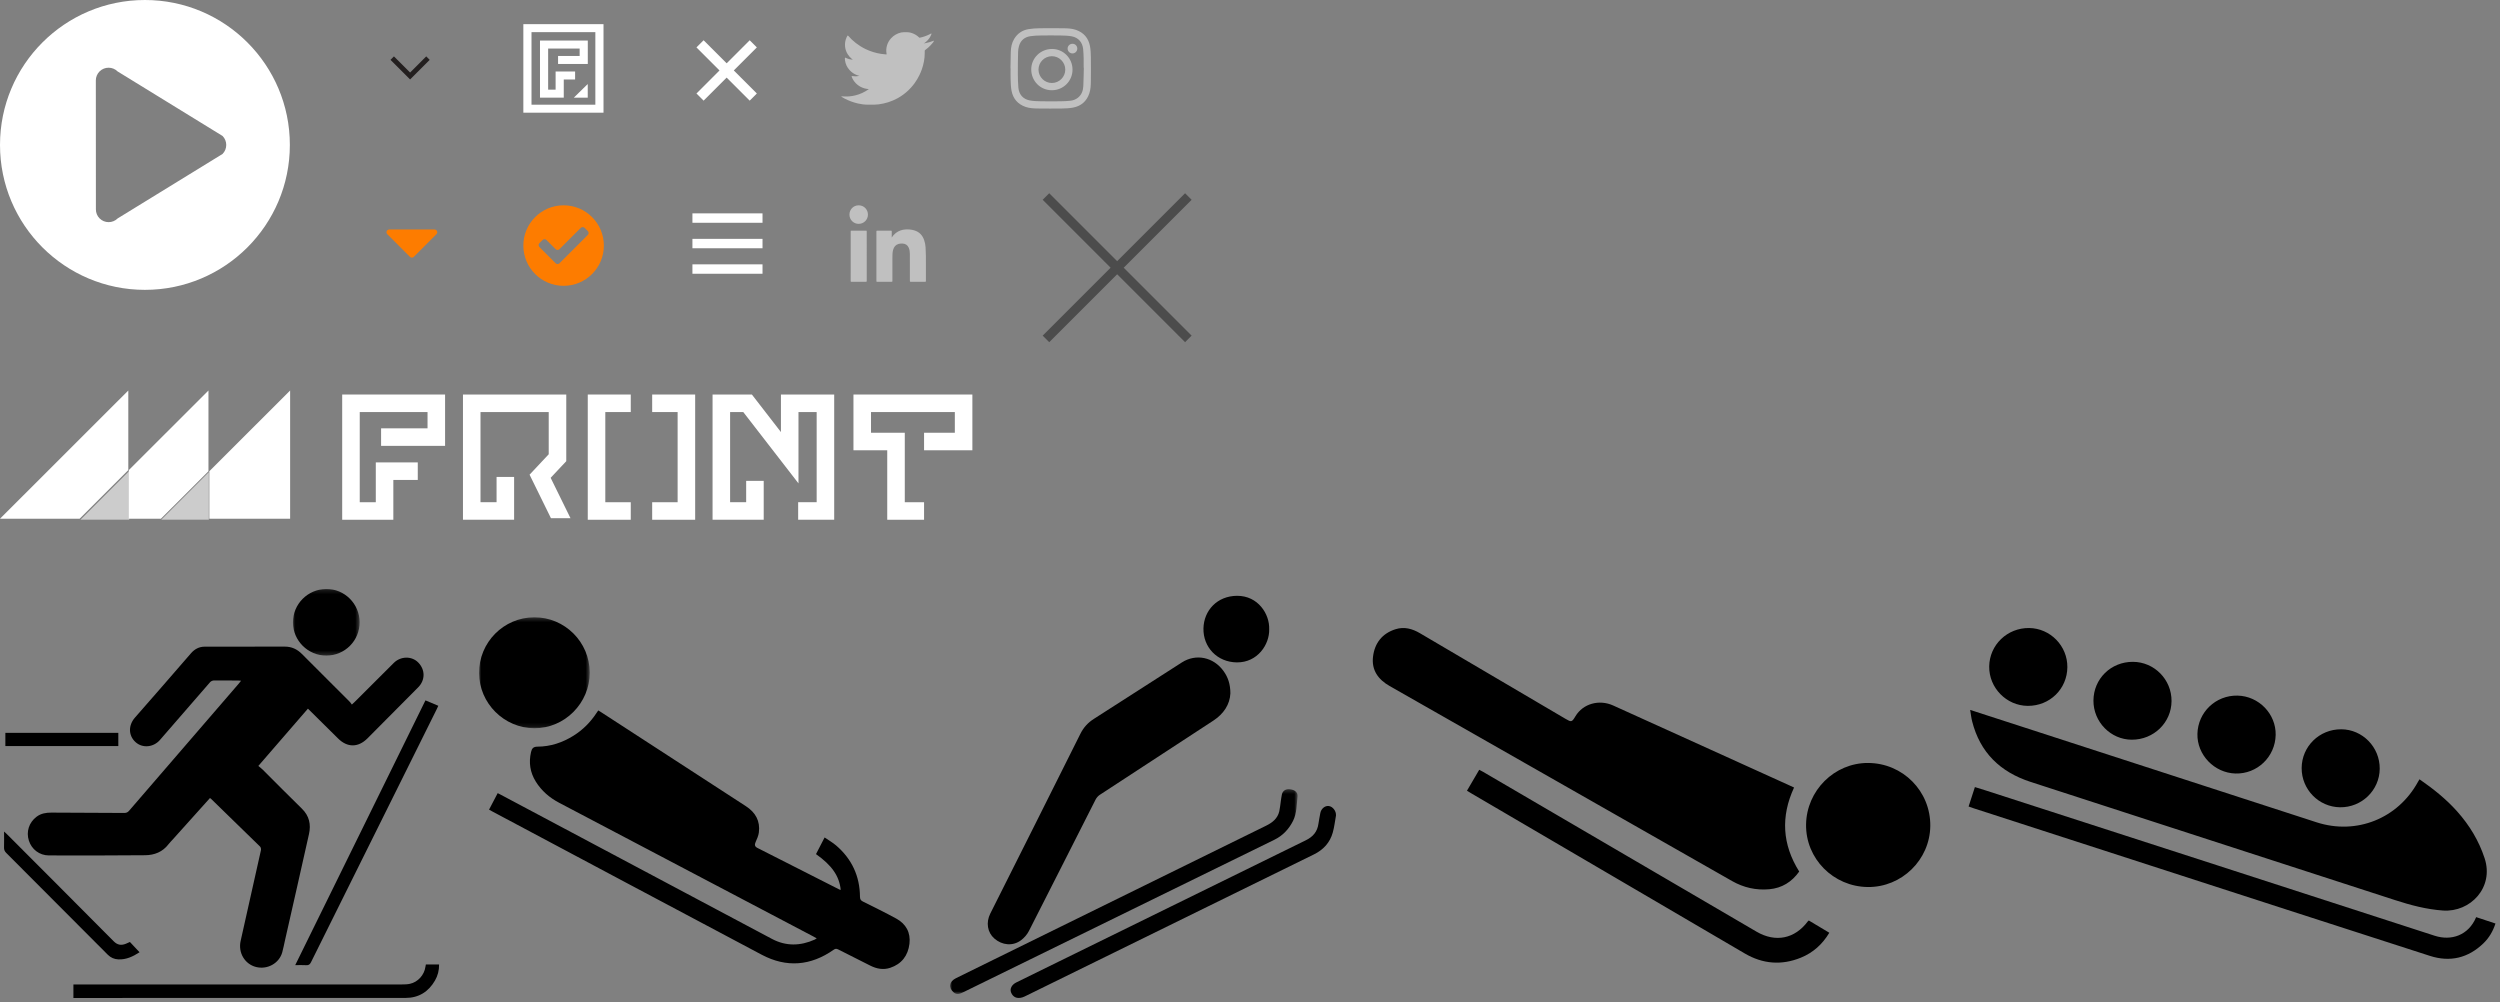<?xml version="1.0" encoding="UTF-8" standalone="no"?>
<svg width="621px" height="249px" viewBox="0 0 621 249" version="1.1" xmlns="http://www.w3.org/2000/svg" xmlns:xlink="http://www.w3.org/1999/xlink">
    <rect x="0" y="0" width="621" height="249" fill="#808080" stroke="none"/>
    <!-- Generator: Sketch 43.2 (39069) - http://www.bohemiancoding.com/sketch -->
    <title>Slice 1</title>
    <desc>Created with Sketch.</desc>
    <defs>
        <polygon id="path-1" points="7.16782564e-15 51.186 7.16782564e-15 0.291 86.327 0.291 86.327 51.186 0 51.186"></polygon>
        <polygon id="path-3" points="0.016 0.183 16.581 0.183 16.581 16.733 0.016 16.733 0.016 0.183"></polygon>
        <polygon id="path-5" points="0 101.898 108.07 101.898 108.07 0.3 0 0.3"></polygon>
        <polygon id="path-7" points="1.04924821e-15 27.866 1.04924821e-15 0.306 27.489 0.306 27.489 27.866 0 27.866"></polygon>
    </defs>
    <g id="Page-1" stroke="none" stroke-width="1" fill="none" fill-rule="evenodd">
        <polygon fill="#231F1F" transform="translate(101.865, 16.87) rotate(-270) translate(-101.865, -16.87) " points="99.861 12 99 12.861 103.01 16.87 99 20.88 99.861 21.74 104.731 16.87"></polygon>
        <path d="M146.014,58.359 L138.978,65.395 C138.714,65.659 138.282,65.659 138.018,65.395 L137.223,64.601 C136.959,64.337 136.527,63.905 136.263,63.641 L133.986,61.363 C133.721,61.099 133.721,60.667 133.986,60.403 L134.78,59.609 C135.044,59.345 135.476,59.345 135.74,59.609 L138.017,61.886 C138.282,62.151 138.714,62.151 138.978,61.886 L144.26,56.605 C144.524,56.341 144.956,56.341 145.22,56.605 L146.014,57.399 C146.279,57.663 146.279,58.095 146.014,58.359 M140,51 C134.477,51 130,55.477 130,61 C130,66.523 134.477,71 140,71 C145.523,71 150,66.523 150,61 C150,55.477 145.523,51 140,51" id="Fill-1" fill="#FD7C00"></path>
        <g transform="translate(236, 148)">
            <path d="M69.628,24.231 C69.501,26.972 67.978,29.315 65.38,31.013 C55.981,37.156 46.573,43.285 37.183,49.441 C36.759,49.719 36.375,50.16 36.145,50.612 C30.618,61.492 25.129,72.392 19.579,83.26 C19.129,84.141 18.404,84.978 17.607,85.569 C15.585,87.069 12.939,86.823 10.998,85.129 C9.268,83.618 8.871,81.155 9.99,78.924 C17.458,64.046 24.939,49.174 32.369,34.277 C33.16,32.69 34.245,31.509 35.722,30.567 C43.018,25.916 50.294,21.235 57.571,16.552 C61.053,14.311 65.419,15.192 67.938,18.702 C69.029,20.222 69.621,21.927 69.628,24.231" id="Fill-1" fill="#000000"></path>
            <g id="Group-5" transform="translate(0, 47.735)">
                <mask id="mask-2" fill="white">
                    <use xlink:href="#path-1"></use>
                </mask>
                <g id="Clip-4"></g>
                <path d="M86.327,2.033 C86.056,4.145 86.163,6.255 85.184,8.188 C84.135,10.26 82.624,11.849 80.54,12.87 C54.744,25.516 28.944,38.154 3.146,50.795 C2.407,51.157 1.689,51.45 0.926,50.805 C-0.473,49.621 -0.279,48.118 1.454,47.251 C4.539,45.709 7.643,44.203 10.739,42.681 C33.332,31.572 55.924,20.461 78.52,9.359 C80.091,8.588 81.364,7.566 81.775,5.786 C81.965,4.963 82.027,4.112 82.152,3.274 C82.236,2.715 82.307,2.153 82.424,1.601 C82.617,0.688 83.414,0.183 84.407,0.31 C85.695,0.475 86.35,1.084 86.327,2.033" id="Fill-3" fill="#000000" mask="url(#mask-2)"></path>
            </g>
            <path d="M95.859,54.576 C95.609,55.935 95.452,57.404 95.059,58.808 C94.355,61.318 92.721,63.088 90.366,64.241 C81.507,68.576 72.661,72.936 63.809,77.285 C48.855,84.631 33.901,91.975 18.946,99.318 C18.623,99.477 18.298,99.645 17.957,99.749 C16.612,100.158 15.596,99.699 15.144,98.506 C14.801,97.6 15.305,96.604 16.466,96.029 C20.042,94.257 23.63,92.508 27.212,90.748 C47.598,80.735 67.98,70.714 88.375,60.721 C90.14,59.856 91.231,58.597 91.497,56.637 C91.617,55.747 91.812,54.867 91.966,53.981 C92.154,52.902 93.096,52.103 94.058,52.214 C95.046,52.328 95.932,53.447 95.859,54.576" id="Fill-6" fill="#000000"></path>
            <path d="M79.268,8.322 C79.363,12.069 76.394,16.583 71.248,16.539 C66.343,16.498 62.837,12.743 62.938,8.097 C63.033,3.675 66.313,0.03 71.28,0 C76.513,-0.031 79.404,4.549 79.268,8.322" id="Fill-8" fill="#000000"></path>
        </g>
        <path d="M55.276,38.245 L29.222,54.258 C27.991,55.488 25.974,55.488 24.743,54.258 C24.12,53.635 23.811,52.81 23.82,51.989 C23.828,51.188 23.805,20.79 23.805,19.979 C23.805,19.168 24.114,18.357 24.73,17.742 C25.963,16.512 27.978,16.512 29.211,17.743 L55.276,33.77 C56.508,35 56.507,37.015 55.276,38.245 M36,0 C16.118,0 0,16.118 0,36 C0,55.882 16.118,72 36,72 C55.881,72 72,55.882 72,36 C72,16.118 55.881,0 36,0" id="Fill-1" fill="#FFFFFF"></path>
        <polygon fill="#FFFFFF" points="186.225 10 180.5 15.725 174.776 10 173 11.775 178.725 17.5 173 23.225 174.776 25 180.5 19.275 186.225 25 188 23.225 182.275 17.5 188 11.775"></polygon>
        <path d="M108.415,58.168 C108.681,57.902 108.681,57.466 108.415,57.2 C108.282,57.067 108.107,57 107.932,57 C107.757,57 96.863,57.005 96.69,57.003 C96.512,57.001 96.334,57.068 96.2,57.203 C95.934,57.469 95.934,57.904 96.199,58.171 L100.144,62.12 C100.41,62.386 100.845,62.822 101.111,63.088 L101.822,63.8 C102.088,64.066 102.523,64.067 102.789,63.8 L108.415,58.168 Z" id="global-nav---expanded" fill="#FD7C00"></path>
        <g id="logo" transform="translate(0, 97)" fill="#FFFFFF">
            <polygon id="Fill-1" points="85 1 85 32.109 97.705 32.109 97.705 22.217 103.773 22.217 103.773 17.862 93.348 17.862 93.348 27.754 89.358 27.754 89.358 5.355 106.201 5.355 106.201 9.398 94.664 9.398 94.664 13.752 110.558 13.752 110.558 1"></polygon>
            <polygon id="Fill-2" points="193.984 1 193.984 10.326 186.768 1 177 1 177 32.109 189.706 32.109 189.706 22.452 185.348 22.452 185.348 27.754 181.358 27.754 181.358 5.355 184.629 5.355 198.342 23.071 198.342 5.355 202.858 5.355 202.858 27.754 198.262 27.754 198.262 32.109 207.215 32.109 207.215 1"></polygon>
            <polygon id="Fill-3" points="212 1 212 14.848 220.391 14.848 220.391 32.109 229.538 32.109 229.538 27.754 224.748 27.754 224.748 10.494 216.358 10.494 216.358 5.355 237.18 5.355 237.18 10.494 229.538 10.494 229.538 14.848 241.538 14.848 241.538 1"></polygon>
            <polygon id="Fill-4" points="115 1 115 32.109 127.705 32.109 127.705 21.467 123.348 21.467 123.348 27.754 119.358 27.754 119.358 5.355 136.302 5.355 136.302 15.838 131.544 20.91 136.857 31.724 141.712 31.724 136.782 21.692 140.66 17.559 140.66 1"></polygon>
            <polygon id="Fill-5" points="146 1 146 32.109 156.68 32.109 156.68 27.754 150.358 27.754 150.358 5.355 156.68 5.355 156.68 1"></polygon>
            <polygon id="Fill-6" points="162 1 162 5.355 168.322 5.355 168.322 27.754 162 27.754 162 32.109 172.68 32.109 172.68 1"></polygon>
            <polygon id="Fill-7" points="0 31.85 19.783 31.85 31.872 19.769 31.872 0"></polygon>
            <polygon id="Fill-8" points="52 20.054 52 31.85 72.067 31.85 72.067 0"></polygon>
            <polygon id="Fill-9" points="32 19.769 32 31.85 39.978 31.85 51.783 20.054 51.783 0"></polygon>
            <path d="M32.09,32.081 L20,32.081 L32.09,20 L32.09,32.081 Z M40.067,32.081 L51.872,20.285 L51.872,32.081 L40.067,32.081 Z" id="Combined-Shape" opacity="0.6"></path>
        </g>
        <path d="M172,55.337 L172,53 L189.409,53 L189.409,55.337 L172,55.337 Z M172,68 L172,65.663 L189.409,65.663 L189.409,68 L172,68 Z M172,61.668 L172,59.332 L189.409,59.332 L189.409,61.668 L172,61.668 Z" id="Combined-Shape" fill="#FFFFFF"></path>
        <g id="Instagram" opacity="0.5" transform="translate(251, 7)" fill="#FFFFFF">
            <path d="M10.293,13.615 C8.47,13.619 6.965,12.118 6.962,10.293 C6.958,8.469 8.455,6.968 10.284,6.962 C12.105,6.956 13.611,8.458 13.614,10.283 C13.618,12.107 12.118,13.611 10.293,13.615 M10.34,5.161 C7.47,5.159 5.163,7.42 5.161,10.236 C5.159,13.127 7.42,15.415 10.28,15.415 C13.131,15.416 15.415,13.139 15.415,10.296 C15.415,7.464 13.141,5.163 10.34,5.161" id="Fill-4"></path>
            <path d="M18.094,14.393 C18.039,15.52 17.681,16.536 16.754,17.273 C16.182,17.728 15.516,17.961 14.805,18.031 C14.037,18.106 13.264,18.149 12.493,18.157 C10.837,18.176 9.181,18.185 7.526,18.154 C6.611,18.137 5.681,18.115 4.787,17.943 C3.124,17.624 2.11,16.463 1.962,14.769 C1.863,13.624 1.836,12.47 1.832,11.319 C1.826,9.511 1.852,7.703 1.895,5.896 C1.906,5.42 1.981,4.933 2.109,4.474 C2.508,3.043 3.494,2.215 4.938,1.991 C5.783,1.859 6.649,1.829 7.507,1.816 C9.17,1.79 10.833,1.786 12.496,1.817 C13.404,1.834 14.326,1.857 15.214,2.025 C16.876,2.339 17.882,3.504 18.053,5.192 C18.129,5.945 18.158,6.704 18.178,7.461 C18.199,8.248 18.183,9.036 18.183,9.824 C18.196,9.824 18.21,9.824 18.223,9.824 C18.183,11.347 18.168,12.871 18.094,14.393 M19.973,7.193 C19.959,6.271 19.92,5.335 19.747,4.433 C19.365,2.446 18.193,1.086 16.261,0.417 C15.253,0.067 14.201,0.032 13.152,0.021 C11.169,-0 9.185,-0.012 7.202,0.018 C6.288,0.032 5.363,0.088 4.463,0.241 C2.946,0.499 1.752,1.307 0.939,2.63 C0.318,3.64 0.108,4.768 0.075,5.932 C0.036,7.28 0.024,8.629 0,9.977 C0.009,9.977 0.019,9.977 0.028,9.977 C0.028,10.911 -0.001,11.845 0.036,12.777 C0.072,13.7 0.091,14.636 0.264,15.538 C0.645,17.525 1.818,18.885 3.75,19.555 C4.758,19.904 5.81,19.939 6.859,19.95 C8.834,19.971 10.811,19.983 12.787,19.953 C13.709,19.939 14.645,19.9 15.547,19.729 C17.545,19.35 18.908,18.171 19.578,16.23 C19.924,15.229 19.958,14.184 19.97,13.143 C19.992,11.16 20.003,9.176 19.973,7.193" id="Fill-1"></path>
            <path d="M15.41,3.871 C14.737,3.869 14.198,4.399 14.194,5.065 C14.19,5.723 14.74,6.274 15.403,6.276 C16.056,6.278 16.594,5.741 16.599,5.083 C16.603,4.399 16.087,3.873 15.41,3.871" id="Fill-6"></path>
        </g>
        <path d="M224.503,8 L224.604,8 C224.638,8.015 224.671,8.015 224.705,8 L225.332,8 C225.484,8.021 225.637,8.021 225.79,8.037 C226.05,8.063 226.297,8.138 226.541,8.221 C227.108,8.414 227.615,8.709 228.07,9.088 C228.154,9.158 228.23,9.236 228.307,9.313 C228.359,9.365 228.415,9.376 228.489,9.361 C229.353,9.185 230.175,8.895 230.956,8.498 C231.045,8.452 231.133,8.406 231.22,8.356 C231.26,8.332 231.306,8.309 231.352,8.341 C231.404,8.377 231.387,8.428 231.371,8.474 C231.258,8.798 231.101,9.101 230.912,9.39 C230.562,9.926 230.109,10.368 229.574,10.734 C229.536,10.76 229.494,10.782 229.449,10.793 C229.451,10.792 229.454,10.791 229.463,10.788 C229.647,10.732 229.839,10.721 230.026,10.683 C230.653,10.559 231.261,10.38 231.851,10.14 C231.9,10.12 231.95,10.093 232,10.139 L232,10.159 C231.92,10.397 231.739,10.571 231.587,10.763 C231.279,11.154 230.919,11.5 230.551,11.837 C230.32,12.049 230.074,12.247 229.814,12.426 C229.73,12.483 229.698,12.55 229.701,12.647 C229.706,12.835 229.701,13.023 229.703,13.211 C229.71,13.893 229.632,14.568 229.513,15.239 C229.39,15.927 229.207,16.601 228.974,17.261 C228.8,17.752 228.595,18.231 228.366,18.701 C228.029,19.395 227.625,20.052 227.172,20.682 C226.909,21.047 226.622,21.393 226.321,21.73 C226.103,21.973 225.879,22.21 225.642,22.435 C224.83,23.204 223.936,23.87 222.943,24.412 C222.206,24.814 221.435,25.143 220.63,25.398 C219.854,25.643 219.061,25.815 218.252,25.923 C217.924,25.967 217.596,25.978 217.267,25.991 C217.139,25.996 217.012,26 216.884,26 L216.615,26 L215.866,26 L215.702,26 L215.598,26 C214.765,26.007 213.946,25.895 213.136,25.712 C211.982,25.45 210.887,25.044 209.842,24.509 C209.593,24.382 209.349,24.244 209.111,24.099 C209.066,24.071 209.014,24.048 209,23.991 C209.001,23.924 209.055,23.922 209.1,23.926 C209.331,23.947 209.563,23.956 209.794,23.969 C210.009,23.982 210.224,23.983 210.439,23.969 C210.65,23.954 210.861,23.946 211.073,23.927 C211.553,23.884 212.025,23.797 212.492,23.682 C213.058,23.544 213.603,23.351 214.132,23.112 C214.698,22.857 215.229,22.548 215.733,22.193 C215.757,22.176 215.785,22.163 215.8,22.129 C215.465,22.099 215.136,22.058 214.814,21.972 C214.126,21.787 213.507,21.479 212.965,21.029 C212.456,20.607 212.051,20.109 211.756,19.527 C211.679,19.376 211.615,19.218 211.556,19.06 C211.508,18.933 211.562,18.87 211.702,18.895 C211.941,18.938 212.183,18.956 212.424,18.958 C212.73,18.961 213.035,18.931 213.337,18.875 C213.396,18.863 213.454,18.847 213.488,18.849 C213.279,18.81 213.055,18.73 212.833,18.646 C212.138,18.385 211.554,17.969 211.06,17.439 C210.404,16.733 210.022,15.903 209.891,14.965 C209.868,14.801 209.861,14.636 209.866,14.47 C209.872,14.311 209.918,14.28 210.064,14.352 C210.367,14.503 210.683,14.621 211.013,14.705 C211.28,14.773 211.552,14.815 211.846,14.841 C211.76,14.752 211.668,14.695 211.587,14.627 C211.178,14.288 210.83,13.9 210.554,13.453 C210.186,12.855 209.974,12.207 209.911,11.516 C209.843,10.765 209.96,10.038 210.264,9.341 C210.327,9.197 210.399,9.059 210.473,8.921 C210.542,8.792 210.613,8.787 210.708,8.897 C210.977,9.212 211.261,9.516 211.563,9.802 C212.222,10.425 212.935,10.986 213.712,11.47 C214.13,11.73 214.56,11.973 215.007,12.186 C216.233,12.773 217.52,13.179 218.875,13.384 C219.284,13.446 219.694,13.494 220.107,13.516 C220.249,13.523 220.247,13.518 220.223,13.38 C220.093,12.647 220.126,11.923 220.352,11.209 C220.553,10.573 220.882,10.008 221.339,9.509 C222.023,8.763 222.871,8.286 223.874,8.06 C224.054,8.02 224.241,8.022 224.425,8.009 C224.451,8.008 224.479,8.018 224.503,8" id="Twitter" fill="#FFFFFF" opacity="0.5"></path>
        <path d="M229.994,63.623 C230.005,65.672 229.998,67.721 229.998,69.769 C229.998,69.996 229.997,69.996 229.776,69.996 L226.234,69.996 C226.016,69.996 226.016,69.996 226.015,69.77 C226.015,67.534 226.019,65.299 226.009,63.063 C226.007,62.539 225.938,62.017 225.725,61.527 C225.434,60.858 224.909,60.537 224.196,60.5 C223.848,60.482 223.502,60.498 223.165,60.603 C222.45,60.825 222.06,61.344 221.86,62.037 C221.687,62.638 221.677,63.255 221.677,63.874 C221.677,65.839 221.677,67.804 221.676,69.769 C221.676,69.996 221.676,69.996 221.455,69.996 C220.27,69.996 219.084,69.996 217.898,69.996 C217.701,69.996 217.7,69.996 217.7,69.805 C217.699,65.698 217.7,61.591 217.697,57.483 C217.697,57.338 217.736,57.29 217.887,57.291 C219.034,57.297 220.181,57.298 221.327,57.291 C221.48,57.29 221.514,57.335 221.512,57.481 C221.503,57.986 221.508,58.491 221.508,58.996 C221.792,58.552 222.128,58.172 222.539,57.861 C223.238,57.332 224.028,57.056 224.901,56.996 C225.645,56.945 226.377,57.009 227.091,57.218 C228.345,57.585 229.145,58.427 229.561,59.652 C229.757,60.229 229.88,60.825 229.914,61.433 C229.955,62.162 229.99,62.893 229.994,63.623 Z M215.1,57.295 C215.294,57.295 215.296,57.295 215.296,57.49 C215.296,61.596 215.295,65.703 215.298,69.809 C215.298,69.953 215.262,70.001 215.109,70 C213.904,69.993 212.699,69.993 211.494,70 C211.343,70.001 211.308,69.958 211.308,69.811 C211.313,67.753 211.311,65.695 211.311,63.637 L211.311,57.507 C211.311,57.295 211.311,57.295 211.529,57.295 C212.719,57.294 213.909,57.294 215.1,57.295 Z M213.298,51 C214.681,51.002 215.604,52.123 215.598,53.315 C215.592,54.587 214.569,55.607 213.291,55.607 C212.097,55.62 210.998,54.657 211,53.301 C211.002,52.021 211.994,50.998 213.298,51 Z" id="LinkedIn" fill="#FFFFFF" opacity="0.5"></path>
        <g id="Front-icon" transform="translate(130, 6)" fill="#FFFFFF">
            <polygon id="Fill-1" points="12.542 18.255 15.994 14.871 15.994 18.255"></polygon>
            <polygon id="Fill-2" points="10.037 18.255 4.133 18.255 4.133 4.074 16.008 4.074 16.008 9.888 8.624 9.888 8.624 7.903 13.984 7.903 13.984 6.059 6.158 6.059 6.158 16.27 8.012 16.27 8.012 11.761 12.856 11.761 12.856 13.746 10.037 13.746"></polygon>
            <path d="M0,21.992 L19.911,21.992 L19.911,0 L0,0 L0,21.992 Z M2.025,20.007 L17.887,20.007 L17.887,1.985 L2.025,1.985 L2.025,20.007 Z" id="Fill-3"></path>
        </g>
        <g transform="translate(1, 146)">
            <path d="M51.16,52.227 C48.043,55.699 44.968,59.123 41.894,62.547 C41.543,62.938 41.163,63.306 40.845,63.722 C39.388,65.628 37.345,66.416 35.075,66.438 C27.096,66.515 19.115,66.51 11.135,66.488 C8.792,66.481 6.865,64.976 6.173,62.817 C5.463,60.598 6.189,58.315 8.084,56.877 C9.171,56.052 10.444,55.847 11.769,55.852 C17.797,55.877 23.826,55.897 29.855,55.939 C30.377,55.943 30.721,55.792 31.065,55.393 C40.109,44.893 49.167,34.405 58.221,23.914 C58.426,23.676 58.618,23.426 58.888,23.093 C58.614,23.074 58.451,23.053 58.288,23.052 C56.236,23.035 54.185,23.002 52.134,23.025 C51.814,23.029 51.401,23.21 51.191,23.45 C47.027,28.215 42.88,32.996 38.746,37.787 C37.138,39.65 34.406,39.919 32.67,38.344 C30.857,36.698 30.851,34.152 32.524,32.251 C37.184,26.956 41.802,21.624 46.422,16.293 C47.345,15.228 48.453,14.63 49.875,14.63 C56.504,14.63 63.134,14.628 69.763,14.62 C71.432,14.618 72.802,15.249 73.975,16.428 C77.927,20.401 81.901,24.352 85.862,28.316 C86.055,28.51 86.202,28.75 86.404,29.013 C86.706,28.732 86.904,28.558 87.09,28.372 C90.331,25.14 93.571,21.904 96.813,18.672 C98.524,16.968 101.27,16.917 102.882,18.556 C104.655,20.358 104.658,22.936 102.88,24.729 C98.687,28.956 94.492,33.181 90.292,37.401 C87.977,39.728 85.28,39.728 82.976,37.435 C80.512,34.982 78.033,32.544 75.489,30.028 C71.442,34.703 67.361,39.417 63.174,44.255 C63.597,44.619 63.998,44.922 64.351,45.273 C67.56,48.468 70.729,51.703 73.976,54.858 C75.827,56.656 76.282,58.794 75.751,61.18 C73.787,70.006 71.773,78.821 69.778,87.639 C69.558,88.614 69.376,89.599 69.109,90.56 C68.351,93.291 65.403,94.92 62.587,94.197 C59.782,93.476 58.12,90.63 58.775,87.723 C60.468,80.217 62.152,72.71 63.816,65.198 C63.878,64.92 63.796,64.483 63.607,64.297 C59.572,60.337 55.512,56.401 51.457,52.462 C51.387,52.395 51.304,52.341 51.16,52.227 Z" id="Fill-1" fill="#000000"></path>
            <g id="Group-5" transform="translate(17.112, 93.491)" fill="#000000">
                <path d="M0.123,8.405 L0.123,5.049 L1.253,5.049 C28.089,5.049 54.925,5.05 81.762,5.043 C82.409,5.043 83.072,5.027 83.7,4.892 C85.702,4.46 87.264,2.72 87.563,0.681 C87.591,0.487 87.633,0.295 87.671,0.09 L90.957,0.09 C90.977,1.549 90.632,2.87 89.938,4.072 C88.323,6.874 85.881,8.394 82.633,8.395 C55.396,8.412 28.16,8.405 0.923,8.405 L0.123,8.405 Z" id="Fill-3"></path>
            </g>
            <path d="M104.684,27.972 C105.775,28.432 106.8,28.864 107.875,29.317 C107.72,29.651 107.603,29.923 107.471,30.187 C97.062,51.127 86.651,72.064 76.255,93.01 C75.986,93.551 75.692,93.798 75.067,93.755 C74.206,93.696 73.338,93.74 72.33,93.74 C83.15,71.744 93.907,49.88 104.684,27.972" id="Fill-6" fill="#000000"></path>
            <g id="Group-10" transform="translate(71.751, 0.118)">
                <mask id="mask-4" fill="white">
                    <use xlink:href="#path-3"></use>
                </mask>
                <g id="Clip-9"></g>
                <path d="M8.323,16.733 C3.778,16.746 0.038,13.047 0.016,8.516 C-0.006,3.941 3.687,0.221 8.289,0.183 C12.817,0.145 16.552,3.85 16.581,8.407 C16.61,13.006 12.927,16.72 8.323,16.733" id="Fill-8" fill="#000000" mask="url(#mask-4)"></path>
            </g>
            <path d="M31.269,87.985 C32.053,88.822 32.834,89.655 33.665,90.541 C32.013,91.609 30.356,92.399 28.391,92.31 C27.367,92.264 26.494,91.875 25.78,91.16 C17.372,82.732 8.973,74.296 0.557,65.876 C0.149,65.468 -0.015,65.066 0.001,64.501 C0.037,63.235 0.012,61.967 0.012,60.554 C0.306,60.823 0.505,60.992 0.689,61.176 C9.54,70.044 18.402,78.902 27.224,87.8 C28.171,88.755 29.113,88.892 30.265,88.428 C30.565,88.307 30.858,88.167 31.269,87.985" id="Fill-11" fill="#000000"></path>
            <mask id="mask-6" fill="white">
                <use xlink:href="#path-5"></use>
            </mask>
            <g id="Clip-14"></g>
            <polygon id="Fill-13" fill="#000000" mask="url(#mask-6)" points="0.309 39.321 28.39 39.321 28.39 36.041 0.309 36.041"></polygon>
        </g>
        <g transform="translate(119, 153)">
            <g id="Group-3" transform="translate(2.341, 23.205)" fill="#000000">
                <path d="M87.499,44.837 C87.121,41.366 85.315,38.765 81.351,35.957 C82.035,34.636 82.723,33.305 83.491,31.82 C84.485,32.505 85.503,33.078 86.371,33.827 C90.245,37.162 92.237,41.416 92.278,46.551 C92.283,47.178 92.476,47.474 93.021,47.745 C95.789,49.12 98.566,50.484 101.279,51.963 C103.718,53.293 104.901,55.458 104.568,58.232 C104.217,61.162 102.626,63.261 99.772,64.205 C98.075,64.767 96.414,64.446 94.84,63.657 C92.176,62.323 89.513,60.986 86.86,59.629 C86.44,59.414 86.153,59.424 85.743,59.712 C80.041,63.716 74.034,64.217 67.876,60.953 C45.555,49.123 23.264,37.233 0.963,25.366 C0.718,25.236 0.477,25.099 0.136,24.911 C0.848,23.552 1.551,22.21 2.286,20.809 C2.607,20.974 2.873,21.108 3.137,21.249 C25.564,33.176 47.986,45.113 70.423,57.024 C73.905,58.873 77.477,58.787 81.042,57.187 C81.189,57.12 81.32,57.019 81.534,56.887 C81.214,56.707 80.965,56.558 80.707,56.423 C59.656,45.35 38.604,34.281 17.555,23.205 C15.169,21.95 13.173,20.247 11.736,17.925 C10.325,15.645 9.966,13.21 10.57,10.597 C10.78,9.688 11.151,9.267 12.174,9.264 C15.396,9.252 18.36,8.259 21.088,6.561 C23.446,5.093 25.359,3.165 26.875,0.835 C26.993,0.652 27.124,0.478 27.27,0.27 C27.54,0.434 27.777,0.571 28.007,0.72 C39.977,8.494 51.941,16.278 63.92,24.038 C66.327,25.597 67.533,27.722 67.16,30.603 C67.055,31.412 66.685,32.201 66.351,32.961 C66.06,33.621 66.122,34.075 66.789,34.413 C73.594,37.864 80.397,41.32 87.202,44.771 C87.271,44.807 87.359,44.807 87.499,44.837" id="Fill-1"></path>
            </g>
            <g id="Group-6" transform="translate(0, 0.03)">
                <mask id="mask-8" fill="white">
                    <use xlink:href="#path-7"></use>
                </mask>
                <g id="Clip-5"></g>
                <path d="M27.489,14.022 C27.509,21.621 21.273,27.896 13.733,27.866 C6.216,27.835 0.042,21.676 0,14.167 C-0.042,6.542 6.108,0.328 13.718,0.306 C21.278,0.285 27.469,6.451 27.489,14.022" id="Fill-4" fill="#000000" mask="url(#mask-8)"></path>
            </g>
        </g>
        <path d="M445.644,195.621 C442.303,202.855 442.716,209.778 446.923,216.49 C445.092,219.071 442.635,220.607 439.486,220.889 C436.216,221.182 433.112,220.481 430.263,218.86 C401.898,202.717 373.544,186.553 345.181,170.405 C342.338,168.786 340.657,166.463 341.059,163.119 C341.466,159.737 343.344,157.339 346.657,156.295 C348.793,155.623 350.801,156.163 352.699,157.281 C364.743,164.375 376.795,171.456 388.845,178.541 C390.355,179.429 390.447,179.405 391.35,177.901 C393.219,174.791 397.219,173.66 400.726,175.25 C408.724,178.874 416.723,182.497 424.721,186.123 C431.331,189.118 437.94,192.117 444.549,195.115 C444.877,195.264 445.203,195.417 445.644,195.621 Z M463.978,220.337 C455.391,220.247 448.509,213.287 448.628,204.811 C448.746,196.361 455.668,189.488 464.029,189.52 C472.678,189.552 479.583,196.548 479.485,205.18 C479.39,213.577 472.384,220.425 463.978,220.337 Z M449.309,228.649 C450.961,229.638 452.635,230.639 454.402,231.696 C452.688,234.573 450.348,236.666 447.309,237.897 C442.525,239.834 437.874,239.461 433.409,236.847 C410.822,223.62 388.233,210.395 365.646,197.17 C365.245,196.935 364.85,196.69 364.395,196.416 C365.431,194.646 366.417,192.961 367.44,191.212 C367.803,191.404 368.119,191.559 368.422,191.736 C391.051,204.962 413.68,218.189 436.307,231.419 C441.033,234.183 445.829,233.219 449.083,228.841 C449.125,228.785 449.192,228.748 449.309,228.649 Z" id="Combined-Shape" fill="#000000"></path>
        <g transform="translate(489, 156)" fill="#000000">
            <path d="M0.389,20.344 C5.094,21.868 9.556,23.311 14.016,24.758 C38.157,32.593 62.297,40.436 86.442,48.262 C96.337,51.469 106.681,47.314 111.642,38.179 C111.737,38.004 111.845,37.836 112.002,37.574 C115.431,39.945 118.631,42.495 121.376,45.579 C124.415,48.992 126.729,52.794 128.176,57.178 C130.574,64.445 124.64,70.644 117.844,70.175 C113.719,69.89 109.803,68.839 105.926,67.583 C75.749,57.813 45.586,48.004 15.412,38.228 C7.852,35.778 2.838,30.931 0.871,23.147 C0.656,22.297 0.569,21.416 0.389,20.344" id="Fill-1"></path>
            <g id="Group-5" transform="translate(0, 39.43)">
                <path d="M4.11949686e-05,4.907 C0.525,3.288 1.028,1.737 1.565,0.08 C2.49,0.367 3.362,0.628 4.227,0.908 C41.411,12.932 78.599,24.944 115.771,37.006 C119.872,38.336 124.177,36.944 126.08,32.387 C127.638,32.903 129.208,33.423 130.873,33.973 C130.245,35.903 129.283,37.539 127.891,38.884 C124.101,42.548 119.605,43.622 114.614,42.017 C91.562,34.603 68.53,27.125 45.491,19.669 C30.762,14.902 16.034,10.134 1.306,5.365 C0.888,5.229 0.476,5.074 4.11949686e-05,4.907" id="Fill-3"></path>
            </g>
            <path d="M82.731,34.787 C82.755,29.413 87.122,25.13 92.557,25.154 C97.849,25.175 102.161,29.59 102.122,34.947 C102.084,40.301 97.639,44.612 92.244,44.528 C86.961,44.447 82.708,40.091 82.731,34.787" id="Fill-6"></path>
            <path d="M31.012,18.023 C31.037,12.61 35.351,8.377 40.818,8.4 C46.136,8.422 50.449,12.805 50.41,18.151 C50.372,23.502 45.991,27.756 40.534,27.742 C35.297,27.727 30.986,23.327 31.012,18.023" id="Fill-8"></path>
            <path d="M24.533,9.737 C24.479,15.152 20.152,19.373 14.692,19.337 C9.401,19.302 5.05,14.854 5.118,9.552 C5.187,4.194 9.604,-0.06 15.034,0.001 C20.299,0.06 24.585,4.453 24.533,9.737" id="Fill-10"></path>
            <path d="M76.276,26.555 C76.167,32.001 71.684,36.299 66.278,36.14 C61.02,35.985 56.72,31.5 56.84,26.296 C56.965,20.904 61.383,16.684 66.794,16.789 C72.074,16.893 76.381,21.329 76.276,26.555" id="Fill-12"></path>
        </g>
        <path d="M275.873,66.5 L259,83.373 L260.627,85 L277.5,68.127 L294.373,85 L296,83.373 L279.127,66.5 L296,49.627 L294.373,48 L277.5,64.873 L260.627,48 L259,49.627 L275.873,66.5 Z" id="Combined-Shape" fill-opacity="0.404" fill="#000000" fill-rule="nonzero"></path>
    </g>
</svg>